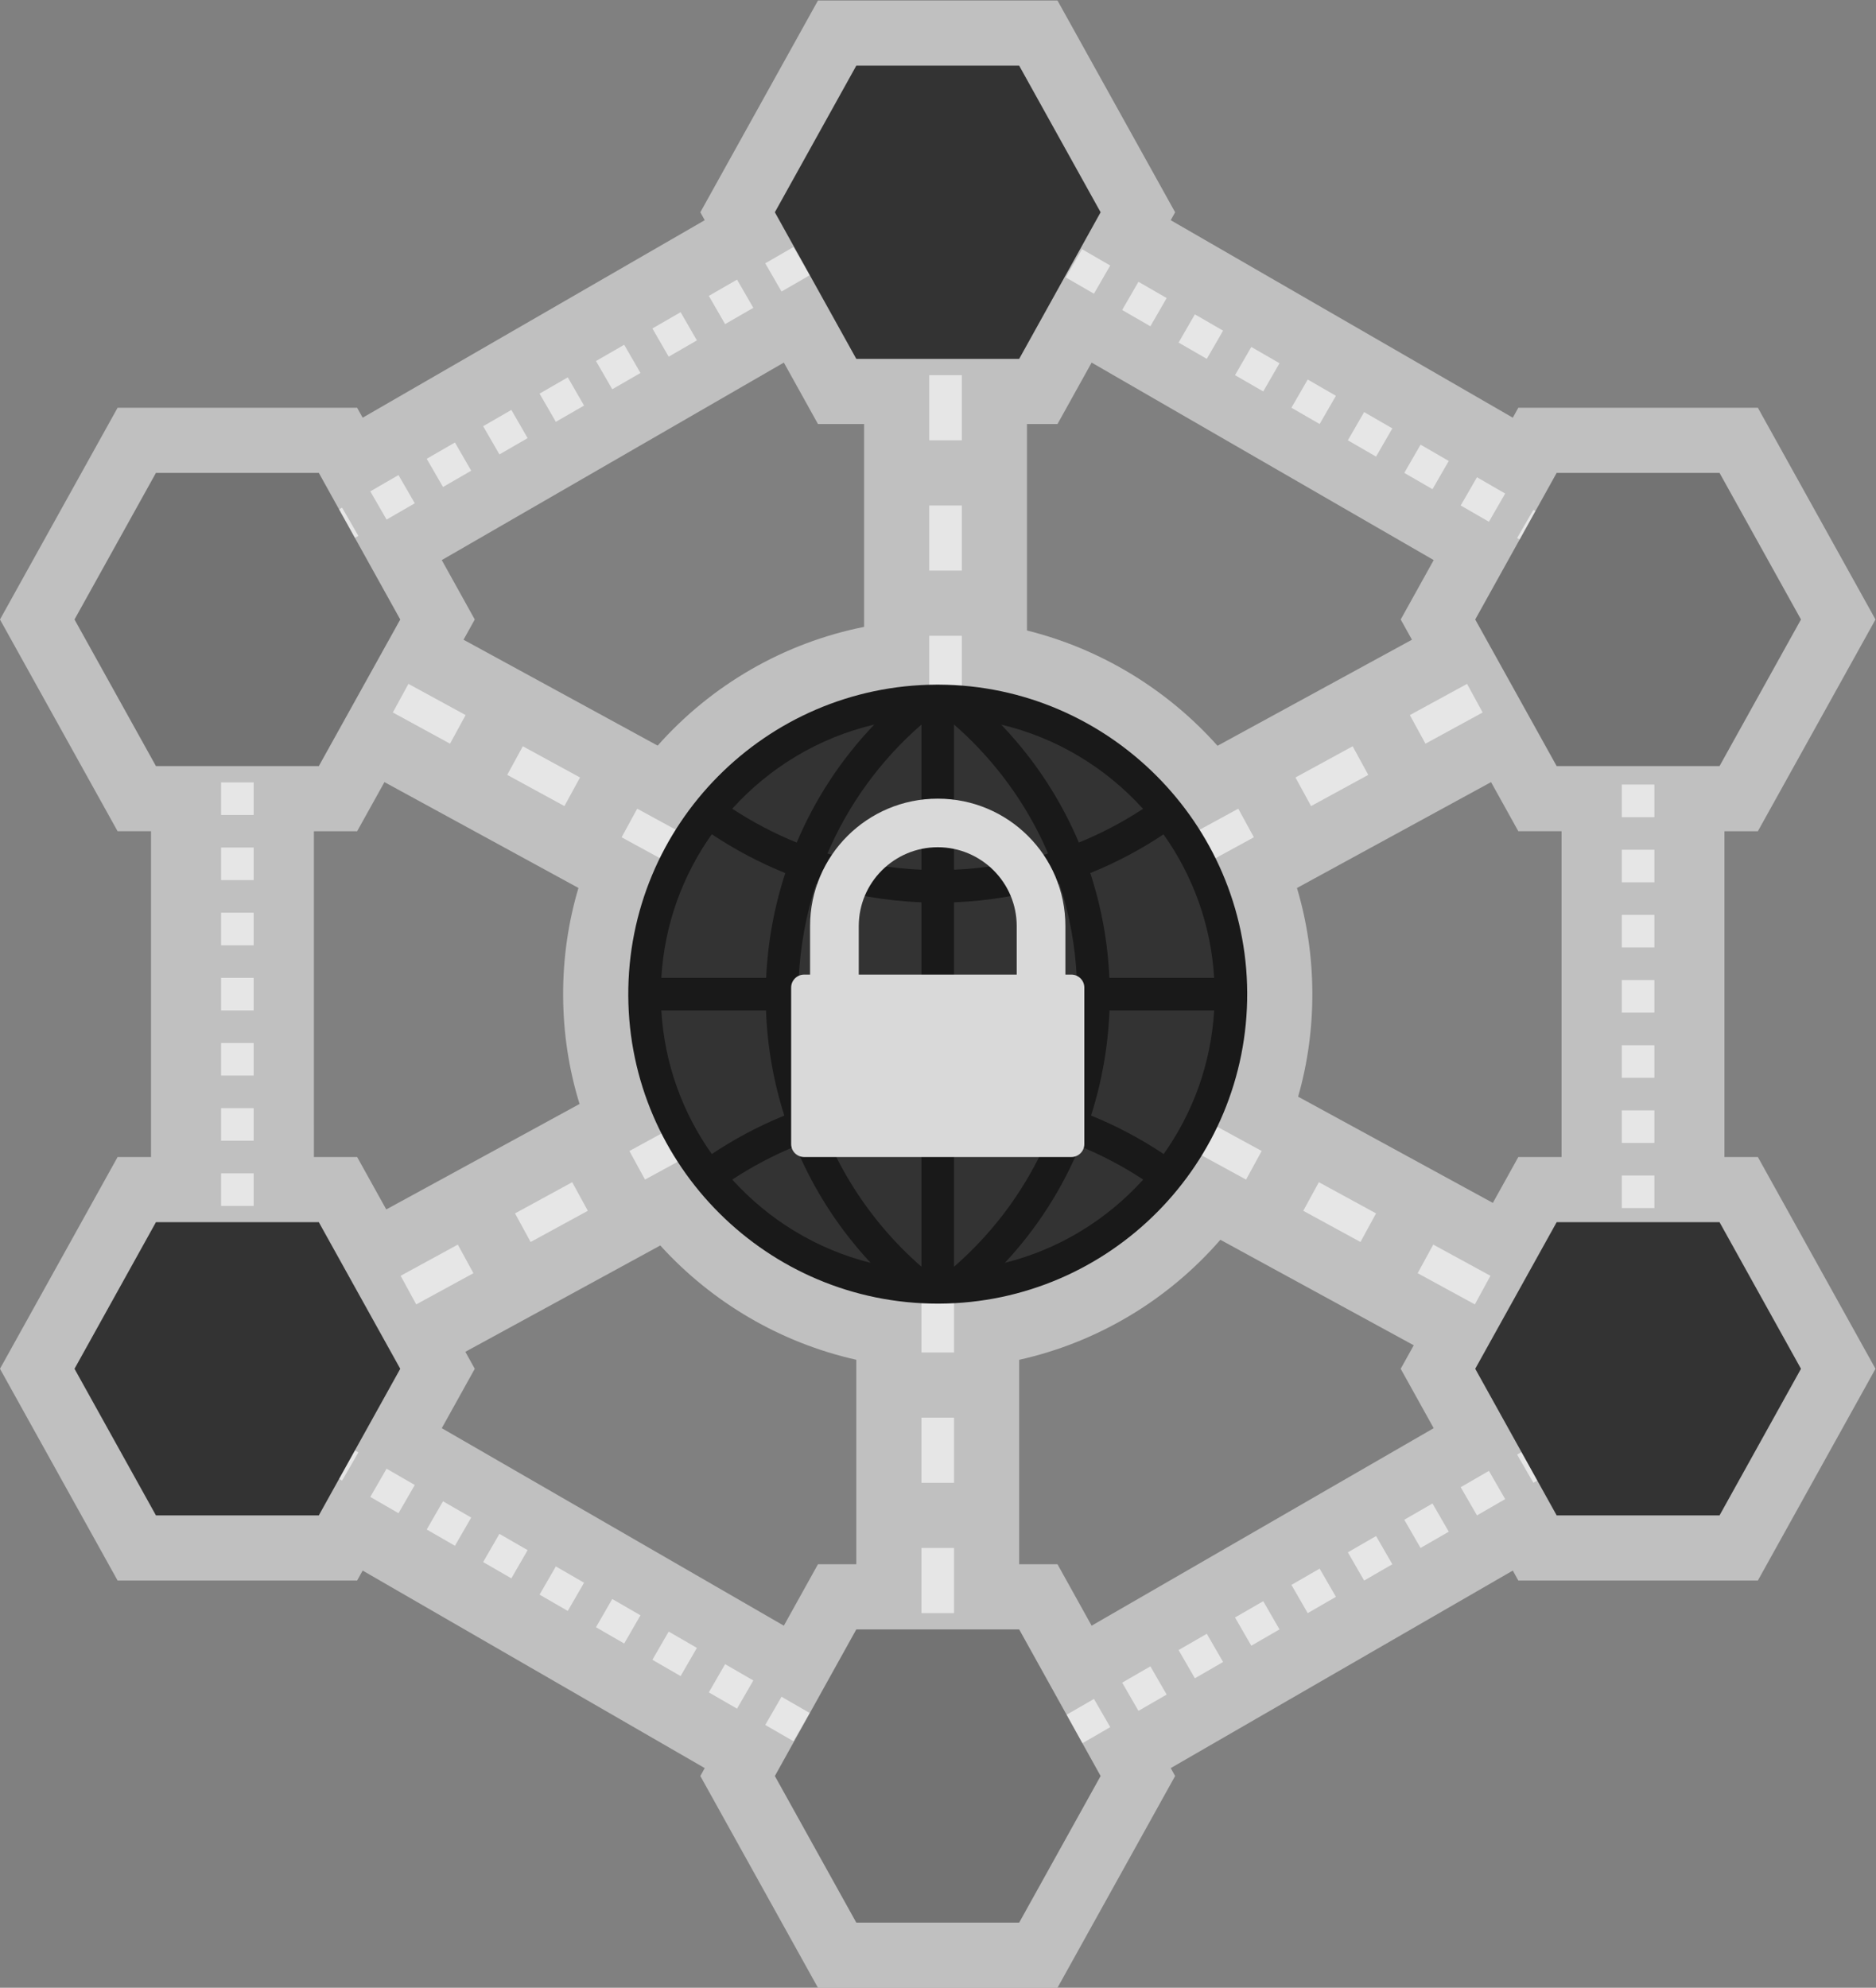 <?xml version="1.0" encoding="UTF-8" standalone="no"?>
<svg
   xmlns:dc="http://purl.org/dc/elements/1.1/"
   xmlns:cc="http://creativecommons.org/ns#"
   xmlns:rdf="http://www.w3.org/1999/02/22-rdf-syntax-ns#"
   xmlns:svg="http://www.w3.org/2000/svg"
   xmlns="http://www.w3.org/2000/svg"
   viewBox="0 0 307.071 325.333"
   height="325.333"
   width="307.071"
   xml:space="preserve"
   id="svg2"
   version="1.1"><rect x="0" y="0" width="307.071" height="325.333" fill="#808080" stroke="none"/><defs
     id="defs6"><clipPath
       id="clipPath18"
       clipPathUnits="userSpaceOnUse"><path
         id="path16"
         d="M 0,256 H 256 V 0 H 0 Z" /></clipPath><clipPath
       id="clipPath26"
       clipPathUnits="userSpaceOnUse"><path
         id="path24"
         d="M 12.848,250 H 243.152 V 6 H 12.848 Z" /></clipPath><clipPath
       id="clipPath56"
       clipPathUnits="userSpaceOnUse"><path
         id="path54"
         d="M 0,256 H 256 V 0 H 0 Z" /></clipPath></defs><g
     transform="matrix(1.333,0,0,-1.333,-17.131,333.333)"
     id="g10"><g
       id="g12"><g
         clip-path="url(#clipPath18)"
         id="g14"><g
           id="g20"><g
             id="g22" /><g
             id="g34"><g
               style="opacity:0.5"
               id="g32"
               clip-path="url(#clipPath26)"><g
                 id="g30"
                 transform="translate(204.602,146)"><path
                   id="path28"
                   style="fill:#ffffff;fill-opacity:1;fill-rule:nonzero;stroke:none"
                   d="m 0,0 v -4 -4 -4 -4 -4 -4 -4 -4 -4 -2 H -0.603 -5.31 l -2.286,-4.115 -0.842,-1.516 -3.487,1.902 -7.023,3.832 -7.023,3.831 h -0.002 v 0.001 l -3.212,1.751 -3.163,1.725 c 1.183,4.141 1.768,8.432 1.745,12.825 -0.022,4.385 -0.655,8.666 -1.887,12.797 l 5.562,3.033 -10e-4,10e-4 7.023,3.831 7.023,3.831 L -8.66,8.031 -7.596,6.115 -5.31,2 H -0.603 0 Z m -19.249,-73.34 -3.464,-2 -3.464,-1.999 -6.928,-4.001 -3.464,-2 -3.464,-1.999 -6.929,-4.001 -3.464,-2 -6.928,-3.999 v -0.001 l -0.351,-0.202 -1.904,3.427 -2.287,4.115 h -4.707 v 2 8 8 7.102 c 9.582,2.136 18.245,7.303 24.706,14.737 l 6.347,-3.464 7.024,-3.831 0.002,-10e-4 h -10e-4 l 2.932,-1.599 4.089,-2.23 0.002,-10e-4 3.351,-1.827 -1.603,-2.886 2.158,-3.885 1.893,-3.407 z M -137.42,35.34 v 0 0 l 6.928,4 v 0 l 6.928,4 h 10e-4 l 6.927,4 h 10e-4 l 6.927,4 h 0.001 l 6.928,4 v 0 l 6.928,4 v 0 -0.001 l 0.351,0.203 1.904,-3.427 L -91.31,52 h 4.707 0.958 v -2 -8 -8 -6.906 c -9.803,-1.962 -18.697,-7.076 -25.35,-14.58 l -5.703,3.111 -7.023,3.831 -10e-4,0.001 v 0 l -3.121,1.702 -3.9,2.128 v -10e-4 l -0.002,10e-4 -4.086,2.229 1.38,2.484 -2.158,3.885 -1.893,3.407 z m 75.524,16.66 2.287,4.115 1.904,3.427 3.814,-2.202 v 0 l 3.465,-2 3.464,-2 6.928,-4 v 0 l 3.465,-2 3.464,-2 6.927,-4 v 0 l 3.465,-2 3.464,-2 3.546,-2.048 -1.893,-3.407 -2.158,-3.885 1.38,-2.484 -4.086,-2.229 -0.002,-10e-4 -0.158,-0.086 -6.865,-3.744 h 10e-4 l -7.024,-3.831 -5.74,-3.131 c -6.202,6.959 -14.396,11.917 -23.397,14.155 V 34 v 8 8 2 z m -29.414,-140 -2.286,-4.115 -1.904,-3.427 -0.352,0.203 -6.928,4 -6.928,4 -6.928,4 -6.928,4 -6.929,4 -3.464,2 -3.545,2.047 1.893,3.407 2.158,3.885 -1.157,2.084 4.821,2.629 0.002,10e-4 0.158,0.086 6.865,3.744 v 0.001 l 7.023,3.83 5.066,2.764 c 6.393,-7.043 14.826,-11.959 24.07,-14.033 V -70 v -8 -8 -2 z m -61.895,56 v 4 4 4 4 4 4 4 4 2 h 0.602 4.707 l 2.287,4.115 1.065,1.917 4.222,-2.303 7.023,-3.831 7.023,-3.831 0.002,-10e-4 v -0.001 l 3.352,-1.828 2.2,-1.2 c -1.273,-4.281 -1.904,-8.721 -1.881,-13.273 0.024,-4.55 0.7,-8.983 2.017,-13.249 l -4.733,-2.581 0.001,-10e-4 -7.023,-3.83 -6.754,-3.685 -0.268,-0.147 -4.959,-2.704 -1.287,2.318 -2.287,4.115 h -4.707 -0.602 v 2 z M 26.391,-42.115 24.104,-38 H 20 v 2 4 4 4 4 4 4 4 4 4 2 h 4.104 l 2.287,4.115 10,18 2.158,3.885 -2.158,3.885 -10,18 L 24.104,54 h -4.707 -20 -4.707 l -0.678,-1.222 -6.724,3.882 v 0 l -3.465,2 -3.464,2 -6.927,4 v 0 l -3.465,2 -3.464,2 -6.928,4 v 0 l -3.465,2 -3.464,2 -0.637,0.368 0.54,0.972 -2.158,3.885 -10,18 -2.287,4.115 h -4.707 -20 -4.707 l -2.286,-4.115 -10,-18 -2.158,-3.885 0.54,-0.972 -4.101,-2.368 h -0.001 l -6.928,-4 v 0 l -6.928,-4 v 0 l -6.928,-4 h -0.001 l -6.927,-4 h -0.001 l -6.928,-4 v 0 l -3.259,-1.882 -0.68,1.222 h -4.707 -20 -4.707 l -2.286,-4.115 -10,-18 -2.158,-3.885 2.158,-3.885 10,-18 L -177.31,2 h 4.105 v -2 -4 -4 -4 -4 -4 -4 -4 -4 -4 -2 h -4.105 l -2.286,-4.115 -10,-18 -2.158,-3.885 2.158,-3.885 10,-18 2.286,-4.115 h 4.707 20 4.707 l 0.679,1.222 3.26,-1.882 6.929,-4.001 6.928,-4 6.929,-4 6.928,-4 6.928,-4 4.101,-2.367 -0.54,-0.972 2.158,-3.885 10,-18 2.286,-4.115 h 4.707 20 4.707 l 2.287,4.115 10,18 2.158,3.885 -0.539,0.971 4.1,2.367 v 0.001 0.001 l 3.464,1.999 6.928,4 0.175,0.1 3.29,1.901 3.464,1.999 6.927,4 0.174,0.1 3.291,1.901 3.464,1.999 6.725,3.883 L -5.31,-90 h 4.707 20 4.707 l 2.287,4.115 10,18 2.158,3.885 -2.158,3.885 z" /></g></g></g></g></g></g><g
       transform="translate(133.325,222)"
       id="g36"><path
         id="path38"
         style="fill:#e6e6e6;fill-opacity:1;fill-rule:nonzero;stroke:none"
         d="m 0,0 -3.464,2 2,3.464 3.464,-2 z m 6.929,-4 -3.464,2 2,3.464 3.464,-2 z m 6.927,-4 -3.463,2 2,3.464 3.463,-2 z m 6.929,-4 -3.464,2 2,3.464 3.464,-2 z m 6.928,-4 -3.464,2 2,3.464 3.464,-2 z m 6.929,-4 -3.464,2 2,3.464 3.464,-2 z m 6.927,-4 -3.464,2 2,3.464 3.464,-2 z m 6.929,-4 -3.464,2 2,3.464 3.464,-2 z m 6.928,-4 -3.464,2 2,3.464 3.464,-2 z m 6.928,-4 -3.463,2 2,3.464 3.463,-2 z m 6.928,-4 -3.464,2 2,3.464 3.464,-2 z m 6.929,-4 -3.464,2 2,3.464 3.464,-2 z m 6.464,-4.268 h -4 v 4 h 4 z m 0,-8 h -4 v 4 h 4 z m 0,-8 h -4 v 4 h 4 z m 0,-8 h -4 v 4 h 4 z m 0,-8 h -4 v 4 h 4 z m 0,-8 h -4 v 4 h 4 z m 0,-8 h -4 v 4 h 4 z m 0,-8 h -4 v 4 h 4 z m 0,-8 h -4 v 4 h 4 z m 0,-8 h -4 v 4 h 4 z m 0,-8 h -4 v 4 h 4 z m 0,-8 h -4 v 4 h 4 z m 0,-8 h -4 v 4 h 4 z m -7.928,-5.732 -2,3.464 3.464,2 2,-3.464 z m -6.929,-4 -2,3.464 3.464,2 2,-3.464 z m -6.927,-4 -2,3.464 3.463,2 2,-3.464 z m -6.929,-4 -2,3.464 3.464,2 2,-3.464 z m -6.928,-4 -2,3.464 3.464,2 2,-3.464 z m -6.929,-4 -2,3.464 3.464,2 2,-3.464 z m -6.927,-4 -2,3.464 3.464,2 2,-3.464 z m -6.929,-4 -2,3.464 3.464,2 2,-3.464 z m -6.928,-4 -2,3.464 3.464,2 2,-3.464 z m -6.928,-4 -2,3.464 3.464,2 2,-3.464 z m -6.928,-4 -2,3.464 3.464,2 2,-3.464 z m -6.929,-4 -2,3.464 3.465,2 2,-3.464 z" /></g><g
       transform="translate(120.675,225.732)"
       id="g40"><path
         id="path42"
         style="fill:#e6e6e6;fill-opacity:1;fill-rule:nonzero;stroke:none"
         d="m 0,0 3.464,2 2,-3.464 -3.464,-2 z m -6.929,-4 3.464,2 2,-3.464 -3.464,-2 z m -6.927,-4 3.463,2 2,-3.464 -3.463,-2 z m -6.929,-4 3.464,2 2,-3.464 -3.464,-2 z m -6.928,-4 3.464,2 2,-3.464 -3.464,-2 z m -6.929,-4 3.464,2 2,-3.464 -3.464,-2 z m -6.927,-4 3.464,2 2,-3.464 -3.464,-2 z m -6.929,-4 3.464,2 2,-3.464 -3.464,-2 z m -6.928,-4 3.464,2 2,-3.464 -3.464,-2 z m -6.928,-4 3.463,2 2,-3.464 -3.463,-2 z m -6.928,-4 3.464,2 2,-3.464 -3.464,-2 z m -6.929,-4 3.464,2 2,-3.464 -3.464,-2 z m -4.464,-3.732 h 4 v -4 h -4 z m 0,-8 h 4 v -4 h -4 z m 0,-8 h 4 v -4 h -4 z m 0,-8 h 4 v -4 h -4 z m 0,-8 h 4 v -4 h -4 z m 0,-8 h 4 v -4 h -4 z m 0,-8 h 4 v -4 h -4 z m 0,-8 h 4 v -4 h -4 z m 0,-8 h 4 v -4 h -4 z m 0,-8 h 4 v -4 h -4 z m 0,-8 h 4 v -4 h -4 z m 0,-8 h 4 v -4 h -4 z m 0,-8 h 4 v -4 h -4 z m 4.464,-7.732 2,3.464 3.464,-2 -2,-3.464 z m 6.929,-4 2,3.464 3.464,-2 -2,-3.464 z m 6.928,-4 2,3.464 3.463,-2 -2,-3.464 z m 6.928,-4 2,3.464 3.464,-2 -2,-3.464 z m 6.928,-4 2,3.464 3.464,-2 -2,-3.464 z m 6.929,-4 2,3.464 3.464,-2 -2,-3.464 z m 6.927,-4 2,3.464 3.464,-2 -2,-3.464 z m 6.929,-4 2,3.464 3.464,-2 -2,-3.464 z m 6.928,-4 2,3.464 3.464,-2 -2,-3.464 z m 6.928,-4 2,3.464 3.464,-2 -2,-3.464 z m 6.928,-4 2,3.464 3.464,-2 -2,-3.464 z m 6.928,-4 2,3.464 3.465,-2 -2,-3.464 z" /></g><path
       id="path44"
       style="fill:#e6e6e6;fill-opacity:1;fill-rule:nonzero;stroke:none"
       d="m 130.958,172 h -4 v -8 h 4 z" /><path
       id="path46"
       style="fill:#e6e6e6;fill-opacity:1;fill-rule:nonzero;stroke:none"
       d="m 126.958,196 h 4 v 8 h -4 z" /><path
       id="path48"
       style="fill:#e6e6e6;fill-opacity:1;fill-rule:nonzero;stroke:none"
       d="m 126.958,180 h 4 v 8 h -4 z" /><g
       id="g50"><g
         clip-path="url(#clipPath56)"
         id="g52"><g
           transform="translate(159.381,108.764)"
           id="g58"><path
             id="path60"
             style="fill:#e6e6e6;fill-opacity:1;fill-rule:nonzero;stroke:none"
             d="m 0,0 6.48,-3.534 1.916,3.512 -6.44,3.511 C 1.369,2.286 0.713,1.124 0,0" /></g><g
           transform="translate(179.907,97.567)"
           id="g62"><path
             id="path64"
             style="fill:#e6e6e6;fill-opacity:1;fill-rule:nonzero;stroke:none"
             d="M 0,0 1.916,3.512 -5.107,7.343 -7.023,3.831 Z" /></g><g
           transform="translate(208,82.244)"
           id="g66"><path
             id="path68"
             style="fill:#e6e6e6;fill-opacity:1;fill-rule:nonzero;stroke:none"
             d="M 0,0 1.916,3.512 -5.107,7.343 -7.023,3.831 Z" /></g><g
           transform="translate(55.023,89.587)"
           id="g70"><path
             id="path72"
             style="fill:#e6e6e6;fill-opacity:1;fill-rule:nonzero;stroke:none"
             d="m 0,0 -7.023,-3.831 1.916,-3.512 7.023,3.831 z" /></g><g
           transform="translate(188.846,97.248)"
           id="g74"><path
             id="path76"
             style="fill:#e6e6e6;fill-opacity:1;fill-rule:nonzero;stroke:none"
             d="m 0,0 -1.915,-3.512 7.023,-3.83 1.915,3.512 z" /></g><g
           transform="translate(96.579,112.254)"
           id="g78"><path
             id="path80"
             style="fill:#e6e6e6;fill-opacity:1;fill-rule:nonzero;stroke:none"
             d="m 0,0 -6.44,-3.513 1.916,-3.511 6.48,3.534 C 1.244,-2.366 0.586,-1.204 0,0" /></g><g
           transform="translate(69.069,97.248)"
           id="g82"><path
             id="path84"
             style="fill:#e6e6e6;fill-opacity:1;fill-rule:nonzero;stroke:none"
             d="m 0,0 -7.023,-3.83 1.916,-3.512 7.023,3.83 z" /></g><g
           transform="translate(83.116,104.91)"
           id="g86"><path
             id="path88"
             style="fill:#e6e6e6;fill-opacity:1;fill-rule:nonzero;stroke:none"
             d="m 0,0 -7.023,-3.831 1.916,-3.512 7.023,3.831 z" /></g><path
           id="path90"
           style="fill:#e6e6e6;fill-opacity:1;fill-rule:nonzero;stroke:none"
           d="m 126,84 h 4 v 8 h -4 z" /><path
           id="path92"
           style="fill:#e6e6e6;fill-opacity:1;fill-rule:nonzero;stroke:none"
           d="m 130,60 h -4 v -8 h 4 z" /><path
           id="path94"
           style="fill:#e6e6e6;fill-opacity:1;fill-rule:nonzero;stroke:none"
           d="m 130,76 h -4 v -8 h 4 z" /><g
           transform="translate(97.577,147.236)"
           id="g96"><path
             id="path98"
             style="fill:#e6e6e6;fill-opacity:1;fill-rule:nonzero;stroke:none"
             d="M 0,0 -6.48,3.534 -8.395,0.022 -1.956,-3.49 C -1.369,-2.286 -0.712,-1.124 0,0" /></g><g
           transform="translate(77.051,158.433)"
           id="g100"><path
             id="path102"
             style="fill:#e6e6e6;fill-opacity:1;fill-rule:nonzero;stroke:none"
             d="m 0,0 -1.916,-3.512 7.023,-3.831 1.916,3.512 z" /></g><g
           transform="translate(48.958,173.756)"
           id="g104"><path
             id="path106"
             style="fill:#e6e6e6;fill-opacity:1;fill-rule:nonzero;stroke:none"
             d="m 0,0 -1.916,-3.512 7.023,-3.831 1.916,3.512 z" /></g><g
           transform="translate(201.935,166.413)"
           id="g108"><path
             id="path110"
             style="fill:#e6e6e6;fill-opacity:1;fill-rule:nonzero;stroke:none"
             d="M 0,0 7.023,3.831 5.107,7.343 -1.916,3.512 Z" /></g><g
           transform="translate(68.112,158.752)"
           id="g112"><path
             id="path114"
             style="fill:#e6e6e6;fill-opacity:1;fill-rule:nonzero;stroke:none"
             d="M 0,0 1.915,3.512 -5.108,7.342 -7.023,3.83 Z" /></g><g
           transform="translate(160.379,143.747)"
           id="g116"><path
             id="path118"
             style="fill:#e6e6e6;fill-opacity:1;fill-rule:nonzero;stroke:none"
             d="M 0,0 6.44,3.512 4.524,7.024 -1.956,3.49 C -1.243,2.366 -0.587,1.204 0,0" /></g><g
           transform="translate(187.889,158.752)"
           id="g120"><path
             id="path122"
             style="fill:#e6e6e6;fill-opacity:1;fill-rule:nonzero;stroke:none"
             d="M 0,0 7.023,3.83 5.107,7.342 -1.916,3.512 Z" /></g><g
           transform="translate(173.842,151.09)"
           id="g124"><path
             id="path126"
             style="fill:#e6e6e6;fill-opacity:1;fill-rule:nonzero;stroke:none"
             d="M 0,0 7.023,3.831 5.107,7.343 -1.916,3.512 Z" /></g><g
           transform="translate(127.997,90)"
           id="g128"><path
             id="path130"
             style="fill:#191919;fill-opacity:1;fill-rule:nonzero;stroke:none"
             d="M 0,0 C -20.863,0 -37.89,16.918 -37.997,37.805 -38.104,58.758 -21.145,75.892 -0.192,76 H 0.187 C 20.937,75.893 37.896,58.934 38.003,38.195 38.11,17.242 21.15,0.107 0.197,0 Z" /></g><g
           transform="translate(130,112.725)"
           id="g132"><path
             id="path134"
             style="fill:#333333;fill-opacity:1;fill-rule:nonzero;stroke:none"
             d="M 0,0 V -18.197 C 5.246,-13.627 9.153,-8.07 11.683,-2.035 7.874,-0.85 3.946,-0.172 0,0" /></g><g
           transform="translate(114.309,110.688)"
           id="g136"><path
             id="path138"
             style="fill:#333333;fill-opacity:1;fill-rule:nonzero;stroke:none"
             d="m 0,0 c 1.689,-4.023 4.008,-7.857 6.968,-11.361 1.445,-1.711 3.032,-3.323 4.723,-4.797 V 2.037 C 7.742,1.865 3.812,1.186 0,0" /></g><g
           transform="translate(102.769,105.232)"
           id="g140"><path
             id="path142"
             style="fill:#333333;fill-opacity:1;fill-rule:nonzero;stroke:none"
             d="m 0,0 c 4.459,-4.936 10.342,-8.561 16.99,-10.223 -0.527,0.567 -1.041,1.145 -1.539,1.735 C 12.176,-4.609 9.62,-0.359 7.771,4.098 5.086,2.996 2.483,1.631 0,0" /></g><g
           transform="translate(145.45,109.334)"
           id="g144"><path
             id="path146"
             style="fill:#333333;fill-opacity:1;fill-rule:nonzero;stroke:none"
             d="M 0,0 C -2.145,-5.184 -5.22,-10.047 -9.203,-14.322 -2.552,-12.66 3.326,-9.033 7.781,-4.102 5.294,-2.469 2.688,-1.102 0,0" /></g><g
           transform="translate(146.825,113.093)"
           id="g148"><path
             id="path150"
             style="fill:#333333;fill-opacity:1;fill-rule:nonzero;stroke:none"
             d="m 0,0 c 3.086,-1.253 6.077,-2.831 8.919,-4.726 3.578,5.041 5.817,11.093 6.198,17.633 H 2.263 C 2.096,8.533 1.338,4.188 0,0" /></g><g
           transform="translate(94.058,126)"
           id="g152"><path
             id="path154"
             style="fill:#333333;fill-opacity:1;fill-rule:nonzero;stroke:none"
             d="m 0,0 c 0.382,-6.547 2.622,-12.596 6.198,-17.633 2.839,1.893 5.824,3.467 8.907,4.721 C 13.76,-8.703 13.012,-4.355 12.853,0 Z" /></g><g
           transform="translate(110.911,126)"
           id="g156"><path
             id="path158"
             style="fill:#333333;fill-opacity:1;fill-rule:nonzero;stroke:none"
             d="m 0,0 c 0.156,-3.898 0.825,-7.785 2.018,-11.555 4.256,1.346 8.655,2.106 13.071,2.282 V 0 Z" /></g><g
           transform="translate(130,116.727)"
           id="g160"><path
             id="path162"
             style="fill:#333333;fill-opacity:1;fill-rule:nonzero;stroke:none"
             d="m 0,0 c 4.412,-0.176 8.807,-0.935 13.061,-2.277 1.184,3.751 1.863,7.636 2.025,11.55 H 0 Z" /></g><g
           transform="translate(149.075,130)"
           id="g164"><path
             id="path166"
             style="fill:#333333;fill-opacity:1;fill-rule:nonzero;stroke:none"
             d="M 0,0 H 12.866 C 12.482,6.527 10.232,12.577 6.647,17.619 3.783,15.709 0.77,14.125 -2.344,12.868 -0.971,8.678 -0.192,4.343 0,0" /></g><g
           transform="translate(130,130)"
           id="g168"><path
             id="path170"
             style="fill:#333333;fill-opacity:1;fill-rule:nonzero;stroke:none"
             d="M 0,0 H 15.073 C 14.885,3.89 14.186,7.764 12.964,11.52 8.741,10.196 4.379,9.447 0,9.272 Z" /></g><g
           transform="translate(110.931,130)"
           id="g172"><path
             id="path174"
             style="fill:#333333;fill-opacity:1;fill-rule:nonzero;stroke:none"
             d="M 0,0 H 15.069 V 9.272 C 10.694,9.447 6.337,10.195 2.116,11.516 0.903,7.78 0.195,3.904 0,0" /></g><g
           transform="translate(94.058,130)"
           id="g176"><path
             id="path178"
             style="fill:#333333;fill-opacity:1;fill-rule:nonzero;stroke:none"
             d="m 0,0 h 12.87 c 0.2,4.361 0.988,8.694 2.353,12.863 -3.125,1.262 -6.151,2.851 -9.026,4.77 C 2.62,12.592 0.381,6.538 0,0" /></g><g
           transform="translate(130,161.102)"
           id="g180"><path
             id="path182"
             style="fill:#333333;fill-opacity:1;fill-rule:nonzero;stroke:none"
             d="m 0,0 v -17.827 c 3.901,0.17 7.785,0.834 11.553,1.994 C 9.876,-11.93 7.604,-8.207 4.724,-4.798 3.279,-3.087 1.692,-1.476 0,0" /></g><g
           transform="translate(114.456,145.267)"
           id="g184"><path
             id="path186"
             style="fill:#333333;fill-opacity:1;fill-rule:nonzero;stroke:none"
             d="M 0,0 C 3.766,-1.159 7.645,-1.823 11.544,-1.992 V 15.835 C 6.393,11.348 2.532,5.91 0,0" /></g><g
           transform="translate(102.769,150.766)"
           id="g188"><path
             id="path190"
             style="fill:#333333;fill-opacity:1;fill-rule:nonzero;stroke:none"
             d="m 0,0 c 2.527,-1.659 5.179,-3.044 7.913,-4.155 2.22,5.261 5.403,10.184 9.525,14.488 C 10.601,8.723 4.556,5.044 0,0" /></g><g
           transform="translate(135.796,161.091)"
           id="g192"><path
             id="path194"
             style="fill:#333333;fill-opacity:1;fill-rule:nonzero;stroke:none"
             d="m 0,0 c 0.685,-0.716 1.347,-1.453 1.984,-2.207 3.199,-3.787 5.709,-7.926 7.547,-12.27 2.724,1.107 5.364,2.486 7.881,4.136 C 12.854,-5.298 6.814,-1.616 0,0" /></g><g
           transform="translate(52,192)"
           id="g196"><path
             id="path198"
             style="fill:#737373;fill-opacity:1;fill-rule:nonzero;stroke:none"
             d="m 0,0 h -20 l -10,-18 10,-18 H 0 l 10,18 z" /></g><g
           transform="translate(224,192)"
           id="g200"><path
             id="path202"
             style="fill:#737373;fill-opacity:1;fill-rule:nonzero;stroke:none"
             d="m 0,0 h -20 l -10,-18 10,-18 H 0 l 10,18 z" /></g><g
           transform="translate(138,50)"
           id="g204"><path
             id="path206"
             style="fill:#737373;fill-opacity:1;fill-rule:nonzero;stroke:none"
             d="m 0,0 h -20 l -10,-18 10,-18 H 0 l 10,18 z" /></g><g
           transform="translate(138,242)"
           id="g208"><path
             id="path210"
             style="fill:#333333;fill-opacity:1;fill-rule:nonzero;stroke:none"
             d="m 0,0 h -20 l -10,-18 10,-18 H 0 l 10,18 z" /></g><g
           transform="translate(52,100)"
           id="g212"><path
             id="path214"
             style="fill:#333333;fill-opacity:1;fill-rule:nonzero;stroke:none"
             d="m 0,0 h -20 l -10,-18 10,-18 H 0 l 10,18 z" /></g><g
           transform="translate(224,100)"
           id="g216"><path
             id="path218"
             style="fill:#333333;fill-opacity:1;fill-rule:nonzero;stroke:none"
             d="m 0,0 h -20 l -10,-18 10,-18 H 0 l 10,18 z" /></g><g
           transform="translate(137.697,130.398)"
           id="g220"><path
             id="path222"
             style="fill:#d9d9d9;fill-opacity:1;fill-rule:nonzero;stroke:none"
             d="m 0,0 h -9.697 -9.698 v 5.964 c 0,5.335 4.351,9.675 9.698,9.675 C -4.35,15.639 0,11.299 0,5.964 Z m 6.709,0 h -0.73 v 5.964 c 0,8.637 -7.019,15.639 -15.676,15.639 -8.657,0 -15.676,-7.002 -15.676,-15.639 V 0 h -0.73 c -0.88,0 -1.594,-0.712 -1.594,-1.59 v -19.217 c 0,-0.879 0.714,-1.59 1.594,-1.59 H 6.709 c 0.88,0 1.594,0.711 1.594,1.59 V -1.59 C 8.303,-0.712 7.589,0 6.709,0" /></g></g></g></g></svg>